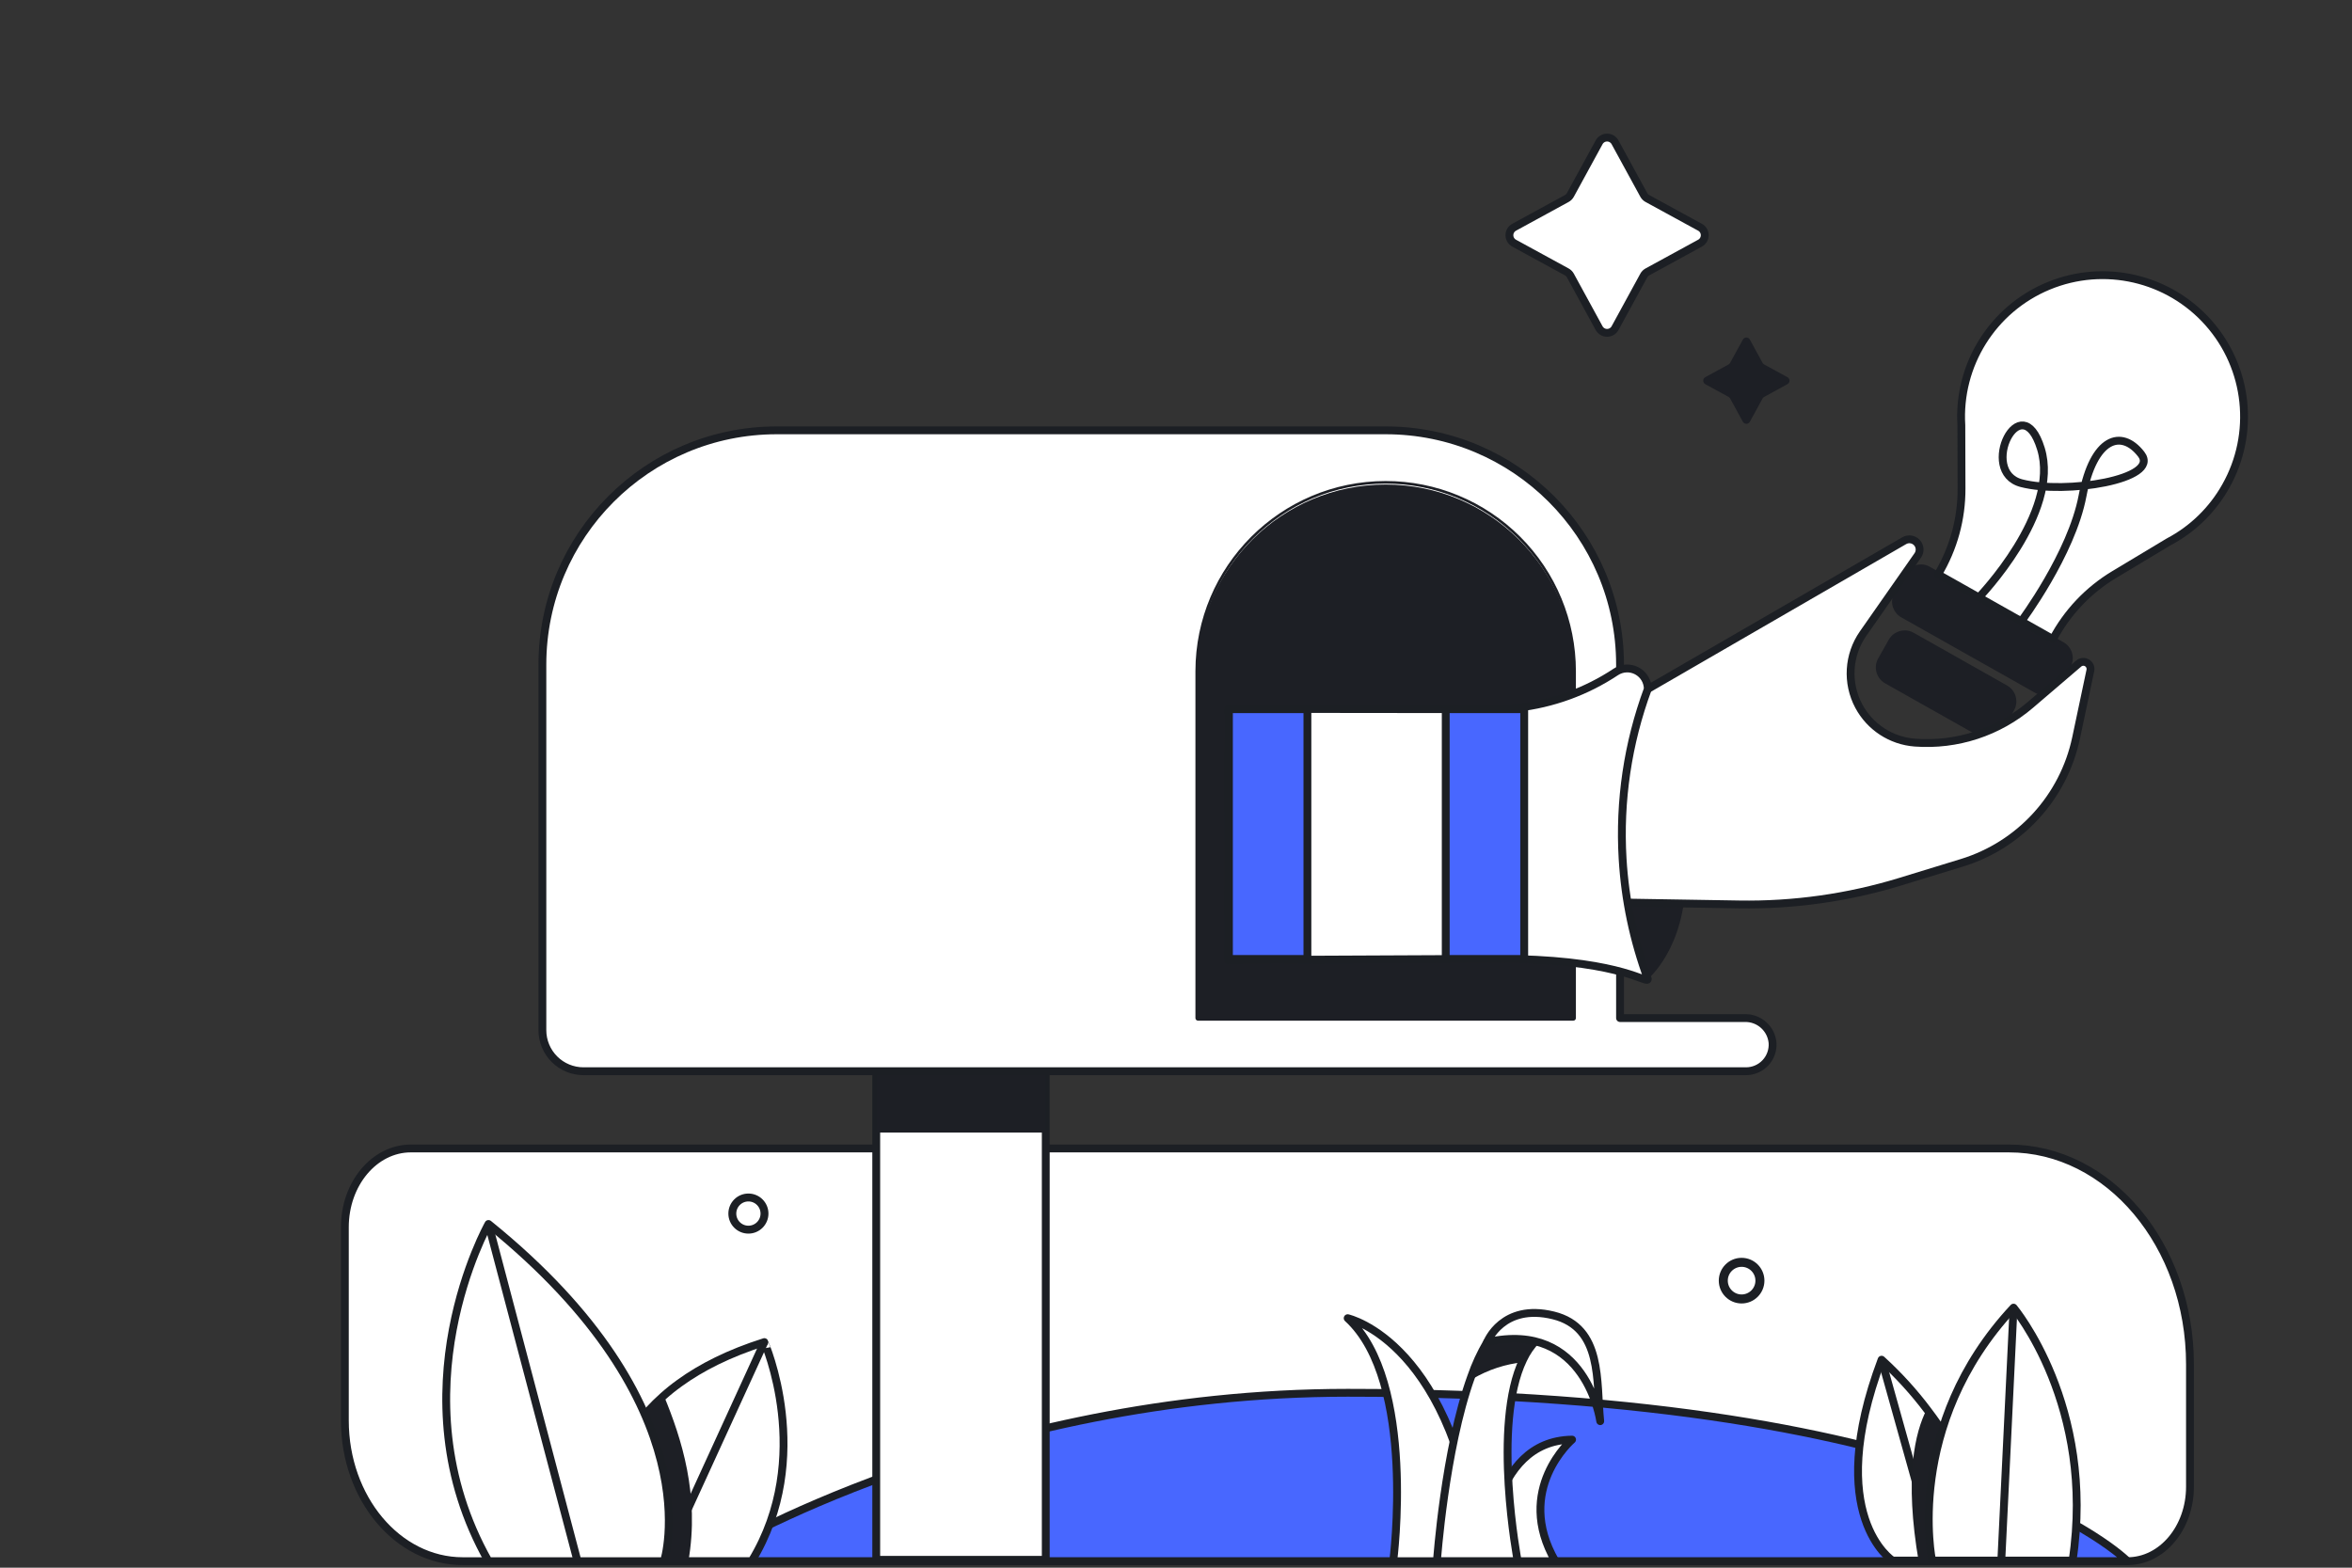 <svg xmlns="http://www.w3.org/2000/svg" viewBox="0 0 900 600" preserveAspectRatio="xMidYMid slice" style="width: 100%; height: 100%; transform: translate3d(0px, 0px, 0px);"><rect x="0" y="0" width="900" height="600" fill="#333333" stroke="none"/><defs><clipPath id="__lottie_element_223"><rect width="900" height="600" x="0" y="0"/></clipPath></defs><g clip-path="url(#__lottie_element_223)"><g transform="matrix(1,0,0,1,131.96,-20.816)" opacity="1" style="display: block;"><g id="Layer_2" opacity="1" transform="matrix(1,0,0,1,-146.96,-130.904)"><g opacity="1" transform="matrix(1,0,0,1,0,0)"><path fill="rgb(255,255,255)" fill-opacity="1" d=" M853,673.88 C853,673.88 853,720.75 853,720.75 C853,736.47 842.3,749.23 829.1,749.23 C829.1,749.23 192.1,749.23 192.1,749.23 C167.18,749.23 146.96,725.13 146.96,695.39 C146.96,695.39 146.96,621.39 146.96,621.39 C146.96,604.76 158.27,591.27 172.22,591.27 C172.22,591.27 783.66,591.27 783.66,591.27 C821.94,591.23 853,628.24 853,673.88 C853,673.88 853,673.88 853,673.88z"/><path stroke-linecap="butt" stroke-linejoin="round" fill-opacity="0" stroke="rgb(28,31,36)" stroke-opacity="1" stroke-width="3" d=" M853,673.88 C853,673.88 853,720.75 853,720.75 C853,736.47 842.3,749.23 829.1,749.23 C829.1,749.23 192.1,749.23 192.1,749.23 C167.18,749.23 146.96,725.13 146.96,695.39 C146.96,695.39 146.96,621.39 146.96,621.39 C146.96,604.76 158.27,591.27 172.22,591.27 C172.22,591.27 783.66,591.27 783.66,591.27 C821.94,591.23 853,628.24 853,673.88 C853,673.88 853,673.88 853,673.88z"/></g><g opacity="1" transform="matrix(1,0,0,1,0,0)"><path fill="rgb(72,103,255)" fill-opacity="1" d=" M829.08,749.22 C829.08,749.22 290.15,749.22 290.15,749.22 C290.15,749.22 288.29,746.34 288.29,746.34 C288.29,746.34 390.29,684.78 530.69,684.78 C766.06,684.78 829.08,749.22 829.08,749.22 C829.08,749.22 829.08,749.22 829.08,749.22z"/><path stroke-linecap="round" stroke-linejoin="round" fill-opacity="0" stroke="rgb(28,31,36)" stroke-opacity="1" stroke-width="3" d=" M829.08,749.22 C829.08,749.22 290.15,749.22 290.15,749.22 C290.15,749.22 288.29,746.34 288.29,746.34 C288.29,746.34 390.29,684.78 530.69,684.78 C766.06,684.78 829.08,749.22 829.08,749.22 C829.08,749.22 829.08,749.22 829.08,749.22z"/></g><g opacity="1" transform="matrix(1,0,0,1,0,0)"><path fill="rgb(255,255,255)" fill-opacity="1" d=" M548.12,749.23 C548.12,749.23 557.12,680.47 530.69,656.23 C530.69,656.23 572.61,665.4 581.22,749.23 C581.22,749.23 548.12,749.23 548.12,749.23z"/><path stroke-linecap="round" stroke-linejoin="round" fill-opacity="0" stroke="rgb(28,31,36)" stroke-opacity="1" stroke-width="3" d=" M548.12,749.23 C548.12,749.23 557.12,680.47 530.69,656.23 C530.69,656.23 572.61,665.4 581.22,749.23 C581.22,749.23 548.12,749.23 548.12,749.23z"/></g><g opacity="1" transform="matrix(1,0,0,1,0,0)"><path fill="rgb(255,255,255)" fill-opacity="1" d=" M584,749.23 C584,749.23 584.56,703.12 616.56,702.71 C616.56,702.71 594.27,721.79 610.16,749.23 C610.16,749.23 584,749.23 584,749.23z"/><path stroke-linecap="butt" stroke-linejoin="round" fill-opacity="0" stroke="rgb(28,31,36)" stroke-opacity="1" stroke-width="3" d=" M584,749.23 C584,749.23 584.56,703.12 616.56,702.71 C616.56,702.71 594.27,721.79 610.16,749.23 C610.16,749.23 584,749.23 584,749.23z"/></g><g opacity="1" transform="matrix(1,0,0,1,0,0)"><path fill="rgb(255,255,255)" fill-opacity="1" d=" M603,656.2 C603,656.2 603,664.56 603,664.56 C600.87,666.756 599.126,669.295 597.84,672.07 C585.78,697.07 595.75,749.22 595.75,749.22 C595.75,749.22 564.85,749.22 564.85,749.22 C564.85,749.22 567.85,706.52 577.95,678.62 C579.538,674.012 581.582,669.573 584.05,665.37 C584.05,665.37 603,656.2 603,656.2z"/><path stroke-linecap="butt" stroke-linejoin="round" fill-opacity="0" stroke="rgb(28,31,36)" stroke-opacity="1" stroke-width="3" d=" M603,656.2 C603,656.2 603,664.56 603,664.56 C600.87,666.756 599.126,669.295 597.84,672.07 C585.78,697.07 595.75,749.22 595.75,749.22 C595.75,749.22 564.85,749.22 564.85,749.22 C564.85,749.22 567.85,706.52 577.95,678.62 C579.538,674.012 581.582,669.573 584.05,665.37 C584.05,665.37 603,656.2 603,656.2z"/></g><g opacity="1" transform="matrix(1,0,0,1,0,0)"><path fill="rgb(29,31,37)" fill-opacity="1" d=" M578,679.12 C577.879,679.119 577.763,679.077 577.67,679 C577.51,678.866 577.45,678.647 577.52,678.45 C579.121,673.808 581.185,669.339 583.68,665.11 C583.729,665.027 583.802,664.961 583.89,664.92 C583.89,664.92 602.89,655.75 602.89,655.75 C603.039,655.664 603.221,655.664 603.37,655.75 C603.513,655.842 603.6,656 603.6,656.17 C603.6,656.17 603.6,664.53 603.6,664.53 C603.601,664.664 603.551,664.792 603.46,664.89 C601.366,667.04 599.654,669.533 598.4,672.26 C598.318,672.416 598.165,672.52 597.99,672.54 C591.03,673.242 584.307,675.453 578.29,679.02 C578.209,679.089 578.106,679.124 578,679.12 C578,679.12 578,679.12 578,679.12z"/></g><g opacity="1" transform="matrix(1,0,0,1,0,0)"><path fill="rgb(29,31,37)" fill-opacity="1" d=" M603,655.2 C602.851,655.203 602.705,655.237 602.57,655.3 C602.57,655.3 583.57,664.47 583.57,664.47 C583.396,664.554 583.25,664.686 583.15,664.85 C580.644,669.11 578.567,673.609 576.95,678.28 C576.835,678.597 576.887,678.95 577.088,679.22 C577.29,679.49 577.614,679.64 577.95,679.62 C578.121,679.617 578.29,679.573 578.44,679.49 C584.413,675.948 591.09,673.757 598,673.07 C598.355,673.04 598.668,672.823 598.82,672.5 C600.064,669.824 601.755,667.379 603.82,665.27 C604.007,665.081 604.112,664.826 604.11,664.56 C604.11,664.56 604.11,656.2 604.11,656.2 C604.107,655.858 603.93,655.541 603.64,655.36 C603.482,655.258 603.298,655.202 603.11,655.2 C603.11,655.2 603,655.2 603,655.2z M603,656.2 C603,656.2 603,664.56 603,664.56 C600.87,666.756 599.126,669.295 597.84,672.07 C590.829,672.784 584.058,675.02 578,678.62 C579.588,674.012 581.632,669.573 584.1,665.37 C584.1,665.37 603,656.2 603,656.2"/></g><g opacity="1" transform="matrix(1,0,0,1,0,0)"><path fill="rgb(255,255,255)" fill-opacity="1" d=" M627.33,695.64 C627.33,695.64 622.03,656.88 584.08,665.37 C584.08,665.37 589.91,650.37 609.4,655.16 C628.38,659.85 625.78,680.63 627.33,695.64 C627.33,695.64 627.33,695.64 627.33,695.64z"/><path stroke-linecap="round" stroke-linejoin="round" fill-opacity="0" stroke="rgb(28,31,36)" stroke-opacity="1" stroke-width="3" d=" M627.33,695.64 C627.33,695.64 622.03,656.88 584.08,665.37 C584.08,665.37 589.91,650.37 609.4,655.16 C628.38,659.85 625.78,680.63 627.33,695.64 C627.33,695.64 627.33,695.64 627.33,695.64z"/></g><g opacity="1" transform="matrix(1.009,0,0,1.009,301.38,616.19)"><path fill="rgb(255,255,255)" fill-opacity="1" d=" M0,-6.1 C3.367,-6.1 6.1,-3.367 6.1,0 C6.1,3.367 3.367,6.1 0,6.1 C-3.367,6.1 -6.1,3.367 -6.1,0 C-6.1,-3.367 -3.367,-6.1 0,-6.1z"/><path stroke-linecap="butt" stroke-linejoin="round" fill-opacity="0" stroke="rgb(28,31,36)" stroke-opacity="1" stroke-width="3" d=" M0,-6.1 C3.367,-6.1 6.1,-3.367 6.1,0 C6.1,3.367 3.367,6.1 0,6.1 C-3.367,6.1 -6.1,3.367 -6.1,0 C-6.1,-3.367 -3.367,-6.1 0,-6.1z"/></g><g opacity="1" transform="matrix(1.149,0,0,1.149,681.43,641.86)"><path fill="rgb(255,255,255)" fill-opacity="1" d=" M0,-6.1 C3.367,-6.1 6.1,-3.367 6.1,0 C6.1,3.367 3.367,6.1 0,6.1 C-3.367,6.1 -6.1,3.367 -6.1,0 C-6.1,-3.367 -3.367,-6.1 0,-6.1z"/><path stroke-linecap="butt" stroke-linejoin="round" fill-opacity="0" stroke="rgb(28,31,36)" stroke-opacity="1" stroke-width="3" d=" M0,-6.1 C3.367,-6.1 6.1,-3.367 6.1,0 C6.1,3.367 3.367,6.1 0,6.1 C-3.367,6.1 -6.1,3.367 -6.1,0 C-6.1,-3.367 -3.367,-6.1 0,-6.1z"/></g></g><g id="Layer_8" opacity="1" transform="matrix(1,0,0,1,-146.96,-130.904)"><g opacity="1" transform="matrix(1,0,0,1,725.98,672.08)"><g opacity="1" transform="matrix(1,0,0,1,-725.98,-672.08)"><path fill="rgb(255,255,255)" fill-opacity="1" d=" M775.41,749 C775.41,749 739.2,749 739.2,749 C739.2,749 712.5,732 734.99,672.12 C741.471,678.013 747.38,684.505 752.64,691.51 C763.35,705.54 775,726.06 775.41,749 C775.41,749 775.41,749 775.41,749z"/><path stroke-linecap="butt" stroke-linejoin="round" fill-opacity="0" stroke="rgb(28,31,36)" stroke-opacity="1" stroke-width="3" d=" M775.41,749 C775.41,749 739.2,749 739.2,749 C739.2,749 712.5,732 734.99,672.12 C741.471,678.013 747.38,684.505 752.64,691.51 C763.35,705.54 775,726.06 775.41,749 C775.41,749 775.41,749 775.41,749z"/></g><g opacity="1" transform="matrix(1,0,0,1,-725.98,-672.08)"><path fill="rgb(255,255,255)" fill-opacity="1" d=" M734.99,672.08 C734.99,672.08 755.72,746.09 755.72,746.09"/><path stroke-linecap="butt" stroke-linejoin="round" fill-opacity="0" stroke="rgb(28,31,36)" stroke-opacity="1" stroke-width="3" d=" M734.99,672.08 C734.99,672.08 755.72,746.09 755.72,746.09"/></g><g opacity="1" transform="matrix(1,0,0,1,-725.98,-672.08)"><path fill="rgb(29,31,37)" fill-opacity="1" d=" M775.41,749 C775.41,749 749.74,749.6 749.74,749.6 C744.08,716.87 748.37,699.84 752.64,691.51 C763.35,705.54 775,726.06 775.41,749 C775.41,749 775.41,749 775.41,749z"/><path stroke-linecap="butt" stroke-linejoin="round" fill-opacity="0" stroke="rgb(29,31,37)" stroke-opacity="1" stroke-width="1" d=" M775.41,749 C775.41,749 749.74,749.6 749.74,749.6 C744.08,716.87 748.37,699.84 752.64,691.51 C763.35,705.54 775,726.06 775.41,749 C775.41,749 775.41,749 775.41,749z"/></g></g><g opacity="1" transform="matrix(1,0,0,1,753.043,652.19)"><g opacity="1" transform="matrix(1,0,0,1,-753.043,-652.19)"><path fill="rgb(255,255,255)" fill-opacity="1" d=" M785.49,652.19 C785.49,652.19 817,689.67 808.08,749 C808.08,749 754.32,749 754.32,749 C754.32,749 743.39,697.34 785.49,652.19 C785.49,652.19 785.49,652.19 785.49,652.19z"/><path stroke-linecap="butt" stroke-linejoin="round" fill-opacity="0" stroke="rgb(28,31,36)" stroke-opacity="1" stroke-width="3" d=" M785.49,652.19 C785.49,652.19 817,689.67 808.08,749 C808.08,749 754.32,749 754.32,749 C754.32,749 743.39,697.34 785.49,652.19 C785.49,652.19 785.49,652.19 785.49,652.19z"/></g><g opacity="1" transform="matrix(1,0,0,1,-753.043,-652.19)"><path fill="rgb(255,255,255)" fill-opacity="1" d=" M785.49,652.19 C785.49,652.19 780.81,748.97 780.81,748.97"/><path stroke-linecap="butt" stroke-linejoin="round" fill-opacity="0" stroke="rgb(28,31,36)" stroke-opacity="1" stroke-width="3" d=" M785.49,652.19 C785.49,652.19 780.81,748.97 780.81,748.97"/></g></g></g><g id="Tree" opacity="1" transform="matrix(1,0,0,1,-146.96,-130.904)"><g opacity="1" transform="matrix(1,0,0,1,245.91,665.37)"><g opacity="1" transform="matrix(1,0,0,1,-245.91,-665.37)"><path fill="rgb(255,255,255)" fill-opacity="1" d=" M302.63,749.22 C302.63,749.22 247.91,749.22 247.91,749.22 C247.91,749.22 237.91,713.55 268.62,686.22 C270.665,684.385 272.808,682.663 275.04,681.06 C283.33,675.06 293.95,669.66 307.48,665.38 C307.48,665.37 326.89,709.44 302.63,749.22 C302.63,749.22 302.63,749.22 302.63,749.22z"/><path stroke-linecap="butt" stroke-linejoin="round" fill-opacity="0" stroke="rgb(28,31,36)" stroke-opacity="1" stroke-width="3" d=" M302.63,749.22 C302.63,749.22 247.91,749.22 247.91,749.22 C247.91,749.22 237.91,713.55 268.62,686.22 C270.665,684.385 272.808,682.663 275.04,681.06 C283.33,675.06 293.95,669.66 307.48,665.38 C307.48,665.37 326.89,709.44 302.63,749.22 C302.63,749.22 302.63,749.22 302.63,749.22z"/></g><g opacity="1" transform="matrix(1,0,0,1,-245.91,-665.37)"><path fill="rgb(255,255,255)" fill-opacity="1" d=" M307.48,665.37 C307.48,665.37 269.1,749.23 269.1,749.23"/><path stroke-linecap="butt" stroke-linejoin="round" fill-opacity="0" stroke="rgb(28,31,36)" stroke-opacity="1" stroke-width="3" d=" M307.48,665.37 C307.48,665.37 269.1,749.23 269.1,749.23"/></g><g opacity="1" transform="matrix(1,0,0,1,-245.91,-665.37)"><path fill="rgb(29,31,37)" fill-opacity="1" d=" M247.91,749.72 C247.688,749.72 247.492,749.573 247.43,749.36 C247.33,749 237.68,713.07 268.29,685.83 C268.382,685.751 268.499,685.709 268.62,685.71 C268.62,685.71 268.73,685.71 268.73,685.71 C268.889,685.747 269.019,685.859 269.08,686.01 C275.75,702.15 282.83,723.93 278.4,749.3 C278.356,749.541 278.145,749.714 277.9,749.71 C277.9,749.71 247.91,749.72 247.91,749.72z"/></g></g><g opacity="1" transform="matrix(1,0,0,1,185.742,620.17)"><g opacity="1" transform="matrix(1,0,0,1,-185.742,-620.17)"><path fill="rgb(255,255,255)" fill-opacity="1" d=" M201.92,620.17 C201.92,620.17 165.52,684.84 201.92,749.23 C201.92,749.23 269.1,749.23 269.1,749.23 C269.1,749.23 288.3,690 201.92,620.17 C201.92,620.17 201.92,620.17 201.92,620.17z"/><path stroke-linecap="butt" stroke-linejoin="round" fill-opacity="0" stroke="rgb(28,31,36)" stroke-opacity="1" stroke-width="3" d=" M201.92,620.17 C201.92,620.17 165.52,684.84 201.92,749.23 C201.92,749.23 269.1,749.23 269.1,749.23 C269.1,749.23 288.3,690 201.92,620.17 C201.92,620.17 201.92,620.17 201.92,620.17z"/></g><g opacity="1" transform="matrix(1,0,0,1,-185.742,-620.17)"><path fill="rgb(255,255,255)" fill-opacity="1" d=" M201.92,620.17 C201.92,620.17 235.99,749.23 235.99,749.23"/><path stroke-linecap="butt" stroke-linejoin="round" fill-opacity="0" stroke="rgb(28,31,36)" stroke-opacity="1" stroke-width="3" d=" M201.92,620.17 C201.92,620.17 235.99,749.23 235.99,749.23"/></g></g></g><g id="BOX-HANND" opacity="1" transform="matrix(1,0,0,1,75.584,119.619)"><g opacity="1" transform="matrix(1,0,0,1,0,-67.465)"><g id="Box" opacity="1" transform="matrix(1,0,0,1,-236.63,-117.696)"><g opacity="1" transform="matrix(1,0,0,1,364.38,446.87)"><path fill="rgb(255,255,255)" fill-opacity="1" d=" M0,0 C0,0 64.87,0 64.87,0 C64.87,0 64.87,236.488 64.87,236.488 C64.87,236.488 0,236.488 0,236.488 C0,236.488 0,0 0,0z"/><path stroke-linecap="butt" stroke-linejoin="round" fill-opacity="0" stroke="rgb(28,31,36)" stroke-opacity="1" stroke-width="3" d=" M0,0 C0,0 64.87,0 64.87,0 C64.87,0 64.87,236.488 64.87,236.488 C64.87,236.488 0,236.488 0,236.488 C0,236.488 0,0 0,0z"/></g><g opacity="1" transform="matrix(1,0,0,1,364.38,454.59)"><path fill="rgb(29,31,37)" fill-opacity="1" d=" M64.87,0 C64.87,0 64.87,65.23 64.87,65.23 C64.87,65.23 0,65.23 0,65.23 C0,65.23 0,0 0,0 C0,0 64.87,0 64.87,0z"/></g><g opacity="1" transform="matrix(1,0,0,1,0,0)"><path fill="rgb(255,255,255)" fill-opacity="1" d=" M696.84,476 C696.84,476 649,476 649,476 C649,476 649,340.75 649,340.75 C648.994,291.218 608.842,251.066 559.31,251.06 C559.31,251.06 326.31,251.06 326.31,251.06 C276.779,251.066 236.63,291.219 236.63,340.75 C236.63,340.75 236.63,480.62 236.63,480.62 C236.63,484.792 238.287,488.793 241.237,491.743 C244.187,494.693 248.188,496.35 252.36,496.35 C252.36,496.35 697.19,496.35 697.19,496.35 C700.012,496.354 702.709,495.186 704.637,493.125 C706.565,491.064 707.551,488.296 707.36,485.48 C706.865,480.059 702.283,475.93 696.84,476 C696.84,476 696.84,476 696.84,476z"/><path stroke-linecap="butt" stroke-linejoin="round" fill-opacity="0" stroke="rgb(28,31,36)" stroke-opacity="1" stroke-width="3" d=" M696.84,476 C696.84,476 649,476 649,476 C649,476 649,340.75 649,340.75 C648.994,291.218 608.842,251.066 559.31,251.06 C559.31,251.06 326.31,251.06 326.31,251.06 C276.779,251.066 236.63,291.219 236.63,340.75 C236.63,340.75 236.63,480.62 236.63,480.62 C236.63,484.792 238.287,488.793 241.237,491.743 C244.187,494.693 248.188,496.35 252.36,496.35 C252.36,496.35 697.19,496.35 697.19,496.35 C700.012,496.354 702.709,495.186 704.637,493.125 C706.565,491.064 707.551,488.296 707.36,485.48 C706.865,480.059 702.283,475.93 696.84,476 C696.84,476 696.84,476 696.84,476z"/></g><g opacity="1" transform="matrix(1,0,0,1,0,0)"><path fill="rgb(29,31,37)" fill-opacity="1" d=" M487.52,476.46 C487.244,476.46 487.02,476.236 487.02,475.96 C487.02,475.96 487.02,343.25 487.02,343.25 C487.486,303.654 519.716,271.8 559.315,271.8 C598.914,271.8 631.144,303.654 631.61,343.25 C631.61,343.25 631.61,476 631.61,476 C631.61,476.276 631.386,476.5 631.11,476.5 C631.11,476.5 487.52,476.46 487.52,476.46z"/></g><g opacity="1" transform="matrix(1,0,0,1,0,0)"><path fill="rgb(29,31,37)" fill-opacity="1" d=" M559.31,270.46 C519.127,270.504 486.564,303.067 486.52,343.25 C486.52,343.25 486.52,476 486.52,476 C486.52,476.552 486.968,477 487.52,477 C487.52,477 631.11,477 631.11,477 C631.662,477 632.11,476.552 632.11,476 C632.11,476 632.11,343.25 632.11,343.25 C632.11,323.943 624.44,305.427 610.787,291.776 C597.134,278.125 578.617,270.457 559.31,270.46 C559.31,270.46 559.31,270.46 559.31,270.46z M559.31,271.46 C578.352,271.455 596.617,279.016 610.083,292.48 C623.549,305.944 631.113,324.208 631.11,343.25 C631.11,343.25 631.11,476 631.11,476 C631.11,476 487.52,476 487.52,476 C487.52,476 487.52,343.25 487.52,343.25 C487.52,303.601 519.661,271.46 559.31,271.46"/></g></g><g id="Hand" opacity="1" transform="matrix(1,0,0,1,229.431,73.975)"><g id="Hand" opacity="1" transform="matrix(1,0,0,1,-487.55,-185.161)"><g id="xxxxxxx" opacity="1" transform="matrix(1,0,0,1,0,0)"><path fill="rgb(29,31,37)" fill-opacity="1" d=" M695.59,415.38 C695.59,442.74 681.11,454.59 681.11,454.59 C675.656,439.813 672.407,424.313 671.47,408.59 C682.25,402.84 695.59,399.07 695.59,415.38 C695.59,415.38 695.59,415.38 695.59,415.38z"/></g><g id="Hand" opacity="1" transform="matrix(1,0,0,1,667.77,185.161)"><g id="Lamp" opacity="1" transform="matrix(1,0,0,1,-667.77,-185.161)"><g opacity="1" transform="matrix(1,0,0,1,0,0)"><path fill="rgb(29,31,37)" fill-opacity="1" d=" M832.71,345.36 C831.603,345.361 830.514,345.075 829.55,344.53 C829.55,344.53 778.33,315.65 778.33,315.65 C775.234,313.893 774.14,309.965 775.88,306.86 C775.88,306.86 779.96,299.63 779.96,299.63 C781.714,296.53 785.646,295.434 788.75,297.18 C788.75,297.18 840,326.06 840,326.06 C843.1,327.814 844.196,331.746 842.45,334.85 C842.45,334.85 838.38,342.08 838.38,342.08 C837.222,344.118 835.054,345.373 832.71,345.36 C832.71,345.36 832.71,345.36 832.71,345.36z"/></g><g opacity="1" transform="matrix(1,0,0,1,0,0)"><path fill="rgb(29,31,37)" fill-opacity="1" d=" M785.58,295.88 C785.58,295.88 785.58,295.88 785.58,295.88 C783.072,295.889 780.76,297.239 779.52,299.42 C779.52,299.42 775.45,306.64 775.45,306.64 C773.586,309.99 774.763,314.216 778.09,316.12 C778.09,316.12 829.3,345 829.3,345 C832.652,346.863 836.879,345.681 838.78,342.35 C838.78,342.35 842.85,335.13 842.85,335.13 C844.708,331.783 843.532,327.564 840.21,325.66 C840.21,325.66 789,296.75 789,296.75 C787.96,296.161 786.785,295.85 785.59,295.85 C785.59,295.85 785.58,295.88 785.58,295.88z M785.58,296.85 C786.603,296.85 787.609,297.116 788.5,297.62 C788.5,297.62 839.72,326.5 839.72,326.5 C842.562,328.132 843.568,331.743 841.98,334.61 C841.98,334.61 837.9,341.83 837.9,341.83 C836.271,344.675 832.659,345.686 829.79,344.1 C829.79,344.1 778.58,315.21 778.58,315.21 C777.202,314.437 776.189,313.146 775.765,311.625 C775.341,310.103 775.541,308.474 776.32,307.1 C776.32,307.1 780.39,299.88 780.39,299.88 C781.461,298.025 783.439,296.882 785.58,296.88"/></g><g opacity="1" transform="matrix(1,0,0,1,0,0)"><path fill="rgb(29,31,37)" fill-opacity="1" d=" M811.12,361.93 C810.013,361.928 808.925,361.642 807.96,361.1 C807.96,361.1 772.14,340.9 772.14,340.9 C770.647,340.062 769.549,338.663 769.09,337.014 C768.63,335.364 768.846,333.6 769.69,332.11 C769.69,332.11 773.76,324.88 773.76,324.88 C775.514,321.78 779.446,320.684 782.55,322.43 C782.55,322.43 818.37,342.63 818.37,342.63 C819.863,343.468 820.961,344.867 821.42,346.516 C821.88,348.166 821.664,349.93 820.82,351.42 C820.82,351.42 816.75,358.64 816.75,358.64 C815.605,360.673 813.453,361.93 811.12,361.93 C811.12,361.93 811.12,361.93 811.12,361.93z"/></g><g opacity="1" transform="matrix(1,0,0,1,0,0)"><path fill="rgb(29,31,37)" fill-opacity="1" d=" M779.39,321.13 C779.39,321.13 779.39,321.13 779.39,321.13 C776.878,321.135 774.562,322.486 773.32,324.67 C773.32,324.67 769.25,331.89 769.25,331.89 C767.392,335.237 768.568,339.456 771.89,341.36 C771.89,341.36 807.71,361.56 807.71,361.56 C809.315,362.469 811.216,362.701 812.993,362.206 C814.77,361.711 816.277,360.528 817.18,358.92 C817.18,358.92 821.26,351.69 821.26,351.69 C823.118,348.343 821.942,344.124 818.62,342.22 C818.62,342.22 782.8,322 782.8,322 C781.758,321.417 780.584,321.111 779.39,321.11 C779.39,321.11 779.39,321.13 779.39,321.13z M779.39,322.1 C780.414,322.097 781.421,322.363 782.31,322.87 C782.31,322.87 818.13,343.06 818.13,343.06 C820.972,344.692 821.978,348.303 820.39,351.17 C820.39,351.17 816.31,358.4 816.31,358.4 C815.535,359.776 814.245,360.787 812.723,361.211 C811.202,361.635 809.575,361.437 808.2,360.66 C808.2,360.66 772.38,340.46 772.38,340.46 C769.538,338.828 768.532,335.217 770.12,332.35 C770.12,332.35 774.2,325.13 774.2,325.13 C775.262,323.266 777.245,322.12 779.39,322.13"/></g><g opacity="1" transform="matrix(1,0,0,1,0,0)"><path fill="rgb(255,255,255)" fill-opacity="1" d=" M902.27,265.93 C913.631,245.817 910.979,220.71 895.666,203.415 C880.353,186.119 855.753,180.445 834.411,189.285 C813.07,198.125 799.688,219.532 801.09,242.59 C801.09,242.59 801.09,242.59 801.09,242.59 C801.09,242.59 801.16,266.82 801.16,266.82 C801.211,278.386 798.098,289.745 792.16,299.67 C792.16,299.67 792.16,299.67 792.16,299.67 C792.16,299.67 814.16,312.07 814.16,312.07 C814.16,312.07 836.16,324.47 836.16,324.47 C836.16,324.47 836.16,324.47 836.16,324.47 C841.573,314.247 849.674,305.696 859.59,299.74 C859.59,299.74 880.36,287.27 880.36,287.27 C880.36,287.27 880.36,287.27 880.36,287.27 C889.572,282.423 897.182,275.011 902.27,265.93 C902.27,265.93 902.27,265.93 902.27,265.93z"/><path stroke-linecap="round" stroke-linejoin="round" fill-opacity="0" stroke="rgb(28,31,36)" stroke-opacity="1" stroke-width="3" d=" M902.27,265.93 C913.631,245.817 910.979,220.71 895.666,203.415 C880.353,186.119 855.753,180.445 834.411,189.285 C813.07,198.125 799.688,219.532 801.09,242.59 C801.09,242.59 801.09,242.59 801.09,242.59 C801.09,242.59 801.16,266.82 801.16,266.82 C801.211,278.386 798.098,289.745 792.16,299.67 C792.16,299.67 792.16,299.67 792.16,299.67 C792.16,299.67 814.16,312.07 814.16,312.07 C814.16,312.07 836.16,324.47 836.16,324.47 C836.16,324.47 836.16,324.47 836.16,324.47 C841.573,314.247 849.674,305.696 859.59,299.74 C859.59,299.74 880.36,287.27 880.36,287.27 C880.36,287.27 880.36,287.27 880.36,287.27 C889.572,282.423 897.182,275.011 902.27,265.93 C902.27,265.93 902.27,265.93 902.27,265.93z"/></g><g opacity="1" transform="matrix(1,0,0,1,0,0)"><path stroke-linecap="round" stroke-linejoin="round" fill-opacity="0" stroke="rgb(28,31,36)" stroke-opacity="1" stroke-width="3" d=" M807.79,308.49 C807.79,308.49 839.08,276.13 831.54,251.59 C824,227.05 807.36,260.42 824.1,264.78 C840.84,269.14 877.45,263.35 869.88,253.64 C862.31,243.93 851.68,247.36 847.46,269.64 C843.24,291.92 824.01,317.64 824.01,317.64"/></g></g><g id="hand" opacity="1" transform="matrix(1,0,0,1,-667.77,-185.161)"><path fill="rgb(255,255,255)" fill-opacity="1" d=" M681.11,343.56 C681.11,343.56 779.23,286.79 779.23,286.79 C780.821,285.864 782.843,286.171 784.088,287.527 C785.334,288.883 785.468,290.923 784.41,292.43 C784.41,292.43 763.51,322.32 763.51,322.32 C757.777,330.519 757.132,341.242 761.84,350.07 C761.84,350.07 761.84,350.07 761.84,350.07 C766.131,358.106 774.236,363.388 783.32,364.07 C783.32,364.07 783.32,364.07 783.32,364.07 C799.41,365.281 815.325,360.067 827.58,349.57 C827.58,349.57 846,333.81 846,333.81 C846.891,333.051 848.165,332.942 849.172,333.538 C850.179,334.134 850.697,335.304 850.46,336.45 C850.46,336.45 845,362.27 845,362.27 C840.203,384.98 823.447,403.292 801.25,410.08 C801.25,410.08 777.7,417.3 777.7,417.3 C757.716,423.414 736.895,426.35 716,426 C716,426 667.77,425.2 667.77,425.2 C667.77,425.2 667.77,347.76 667.77,347.76 C667.77,347.76 681.11,343.56 681.11,343.56z"/><path stroke-linecap="butt" stroke-linejoin="round" fill-opacity="0" stroke="rgb(28,31,36)" stroke-opacity="1" stroke-width="3" d=" M681.11,343.56 C681.11,343.56 779.23,286.79 779.23,286.79 C780.821,285.864 782.843,286.171 784.088,287.527 C785.334,288.883 785.468,290.923 784.41,292.43 C784.41,292.43 763.51,322.32 763.51,322.32 C757.777,330.519 757.132,341.242 761.84,350.07 C761.84,350.07 761.84,350.07 761.84,350.07 C766.131,358.106 774.236,363.388 783.32,364.07 C783.32,364.07 783.32,364.07 783.32,364.07 C799.41,365.281 815.325,360.067 827.58,349.57 C827.58,349.57 846,333.81 846,333.81 C846.891,333.051 848.165,332.942 849.172,333.538 C850.179,334.134 850.697,335.304 850.46,336.45 C850.46,336.45 845,362.27 845,362.27 C840.203,384.98 823.447,403.292 801.25,410.08 C801.25,410.08 777.7,417.3 777.7,417.3 C757.716,423.414 736.895,426.35 716,426 C716,426 667.77,425.2 667.77,425.2 C667.77,425.2 667.77,347.76 667.77,347.76 C667.77,347.76 681.11,343.56 681.11,343.56z"/></g></g><g id="xxxxxxxx" opacity="1" transform="matrix(1,0,0,1,487.55,335.689)"><g opacity="1" transform="matrix(1,0,0,1,-487.55,-335.689)"><path fill="rgb(255,255,255)" fill-opacity="1" d=" M671.47,408.54 C672.403,424.264 675.651,439.764 681.11,454.54 C681.11,456.72 671.98,447.9 631.11,446.91 C628.71,446.91 626.18,446.82 623.55,446.82 C623.55,446.82 520.547,447.288 520.547,447.288 C520.547,447.288 520.57,351.169 520.57,351.169 C520.57,351.169 621.64,351.28 621.64,351.28 C624.804,351.281 627.966,351.101 631.11,350.74 C644.616,349.226 657.567,344.516 668.89,337 C671.305,335.398 674.404,335.253 676.958,336.622 C679.512,337.991 681.107,340.652 681.11,343.55 C673.436,364.313 670.153,386.443 671.47,408.54 C671.47,408.54 671.47,408.54 671.47,408.54z"/><path stroke-linecap="butt" stroke-linejoin="round" fill-opacity="0" stroke="rgb(28,31,36)" stroke-opacity="1" stroke-width="3" d=" M671.47,408.54 C672.403,424.264 675.651,439.764 681.11,454.54 C681.11,456.72 671.98,447.9 631.11,446.91 C628.71,446.91 626.18,446.82 623.55,446.82 C623.55,446.82 520.547,447.288 520.547,447.288 C520.547,447.288 520.57,351.169 520.57,351.169 C520.57,351.169 621.64,351.28 621.64,351.28 C624.804,351.281 627.966,351.101 631.11,350.74 C644.616,349.226 657.567,344.516 668.89,337 C671.305,335.398 674.404,335.253 676.958,336.622 C679.512,337.991 681.107,340.652 681.11,343.55 C673.436,364.313 670.153,386.443 671.47,408.54 C671.47,408.54 671.47,408.54 671.47,408.54z"/></g><g opacity="1" transform="matrix(1,0,0,1,33.28,15.592)"><path fill="rgb(72,103,255)" fill-opacity="1" d=" M30.03,0 C30.03,0 30.03,95.59 30.03,95.59 C30.03,95.59 0,95.59 0,95.59 C0,95.59 0,0 0,0 C0,0 30.03,0 30.03,0z"/><path stroke-linecap="butt" stroke-linejoin="round" fill-opacity="0" stroke="rgb(28,31,36)" stroke-opacity="1" stroke-width="3" d=" M30.03,0 C30.03,0 30.03,95.59 30.03,95.59 C30.03,95.59 0,95.59 0,95.59 C0,95.59 0,0 0,0 C0,0 30.03,0 30.03,0z"/></g><g opacity="1" transform="matrix(1,0,0,1,116.24,15.592)"><path fill="rgb(72,103,255)" fill-opacity="1" d=" M30.03,0 C30.03,0 30.03,95.59 30.03,95.59 C30.03,95.59 0,95.59 0,95.59 C0,95.59 0,0 0,0 C0,0 30.03,0 30.03,0z"/><path stroke-linecap="butt" stroke-linejoin="round" fill-opacity="0" stroke="rgb(28,31,36)" stroke-opacity="1" stroke-width="3" d=" M30.03,0 C30.03,0 30.03,95.59 30.03,95.59 C30.03,95.59 0,95.59 0,95.59 C0,95.59 0,0 0,0 C0,0 30.03,0 30.03,0z"/></g></g></g></g></g></g><g id="Stars" opacity="1" transform="matrix(1,0,0,1,-175.861,-57.437)"><g opacity="1" transform="matrix(1,0,0,1,0,0)"><path fill="rgb(255,255,255)" fill-opacity="1" d=" M661.9,132.71 C661.9,132.71 672.9,152.85 672.9,152.85 C673.221,153.431 673.699,153.909 674.28,154.23 C674.28,154.23 694.42,165.23 694.42,165.23 C695.533,165.838 696.226,167.006 696.226,168.275 C696.226,169.544 695.533,170.712 694.42,171.32 C694.42,171.32 674.28,182.32 674.28,182.32 C673.699,182.641 673.221,183.119 672.9,183.7 C672.9,183.7 661.9,203.85 661.9,203.85 C661.287,204.958 660.121,205.645 658.855,205.645 C657.589,205.645 656.423,204.958 655.81,203.85 C655.81,203.85 644.81,183.7 644.81,183.7 C644.489,183.119 644.011,182.641 643.43,182.32 C643.43,182.32 623.29,171.32 623.29,171.32 C622.177,170.712 621.484,169.544 621.484,168.275 C621.484,167.006 622.177,165.838 623.29,165.23 C623.29,165.23 643.43,154.23 643.43,154.23 C644.011,153.909 644.489,153.431 644.81,152.85 C644.81,152.85 655.81,132.71 655.81,132.71 C656.418,131.597 657.586,130.904 658.855,130.904 C660.124,130.904 661.292,131.597 661.9,132.71 C661.9,132.71 661.9,132.71 661.9,132.71z"/><path stroke-linecap="butt" stroke-linejoin="round" fill-opacity="0" stroke="rgb(28,31,36)" stroke-opacity="1" stroke-width="3" d=" M661.9,132.71 C661.9,132.71 672.9,152.85 672.9,152.85 C673.221,153.431 673.699,153.909 674.28,154.23 C674.28,154.23 694.42,165.23 694.42,165.23 C695.533,165.838 696.226,167.006 696.226,168.275 C696.226,169.544 695.533,170.712 694.42,171.32 C694.42,171.32 674.28,182.32 674.28,182.32 C673.699,182.641 673.221,183.119 672.9,183.7 C672.9,183.7 661.9,203.85 661.9,203.85 C661.287,204.958 660.121,205.645 658.855,205.645 C657.589,205.645 656.423,204.958 655.81,203.85 C655.81,203.85 644.81,183.7 644.81,183.7 C644.489,183.119 644.011,182.641 643.43,182.32 C643.43,182.32 623.29,171.32 623.29,171.32 C622.177,170.712 621.484,169.544 621.484,168.275 C621.484,167.006 622.177,165.838 623.29,165.23 C623.29,165.23 643.43,154.23 643.43,154.23 C644.011,153.909 644.489,153.431 644.81,152.85 C644.81,152.85 655.81,132.71 655.81,132.71 C656.418,131.597 657.586,130.904 658.855,130.904 C660.124,130.904 661.292,131.597 661.9,132.71 C661.9,132.71 661.9,132.71 661.9,132.71z"/></g><g opacity="1" transform="matrix(1.057,0,0,1.057,-40.296,-12.672)"><path fill="rgb(29,31,37)" fill-opacity="1" d=" M713.14,209 C713.14,209 717.74,217.41 717.74,217.41 C717.88,217.65 718.08,217.85 718.32,217.99 C718.32,217.99 726.73,222.59 726.73,222.59 C727.199,222.84 727.491,223.329 727.491,223.86 C727.491,224.391 727.199,224.88 726.73,225.13 C726.73,225.13 718.32,229.74 718.32,229.74 C718.078,229.873 717.878,230.071 717.74,230.31 C717.74,230.31 713.14,238.73 713.14,238.73 C712.885,239.193 712.398,239.48 711.87,239.48 C711.342,239.48 710.855,239.193 710.6,238.73 C710.6,238.73 706,230.31 706,230.31 C705.869,230.069 705.671,229.871 705.43,229.74 C705.43,229.74 697,225.13 697,225.13 C696.537,224.875 696.25,224.388 696.25,223.86 C696.25,223.332 696.537,222.845 697,222.59 C697,222.59 705.42,217.99 705.42,217.99 C705.659,217.852 705.857,217.652 705.99,217.41 C705.99,217.41 710.6,209 710.6,209 C710.85,208.531 711.339,208.239 711.87,208.239 C712.401,208.239 712.89,208.531 713.14,209 C713.14,209 713.14,209 713.14,209z"/></g></g></g></g></svg>